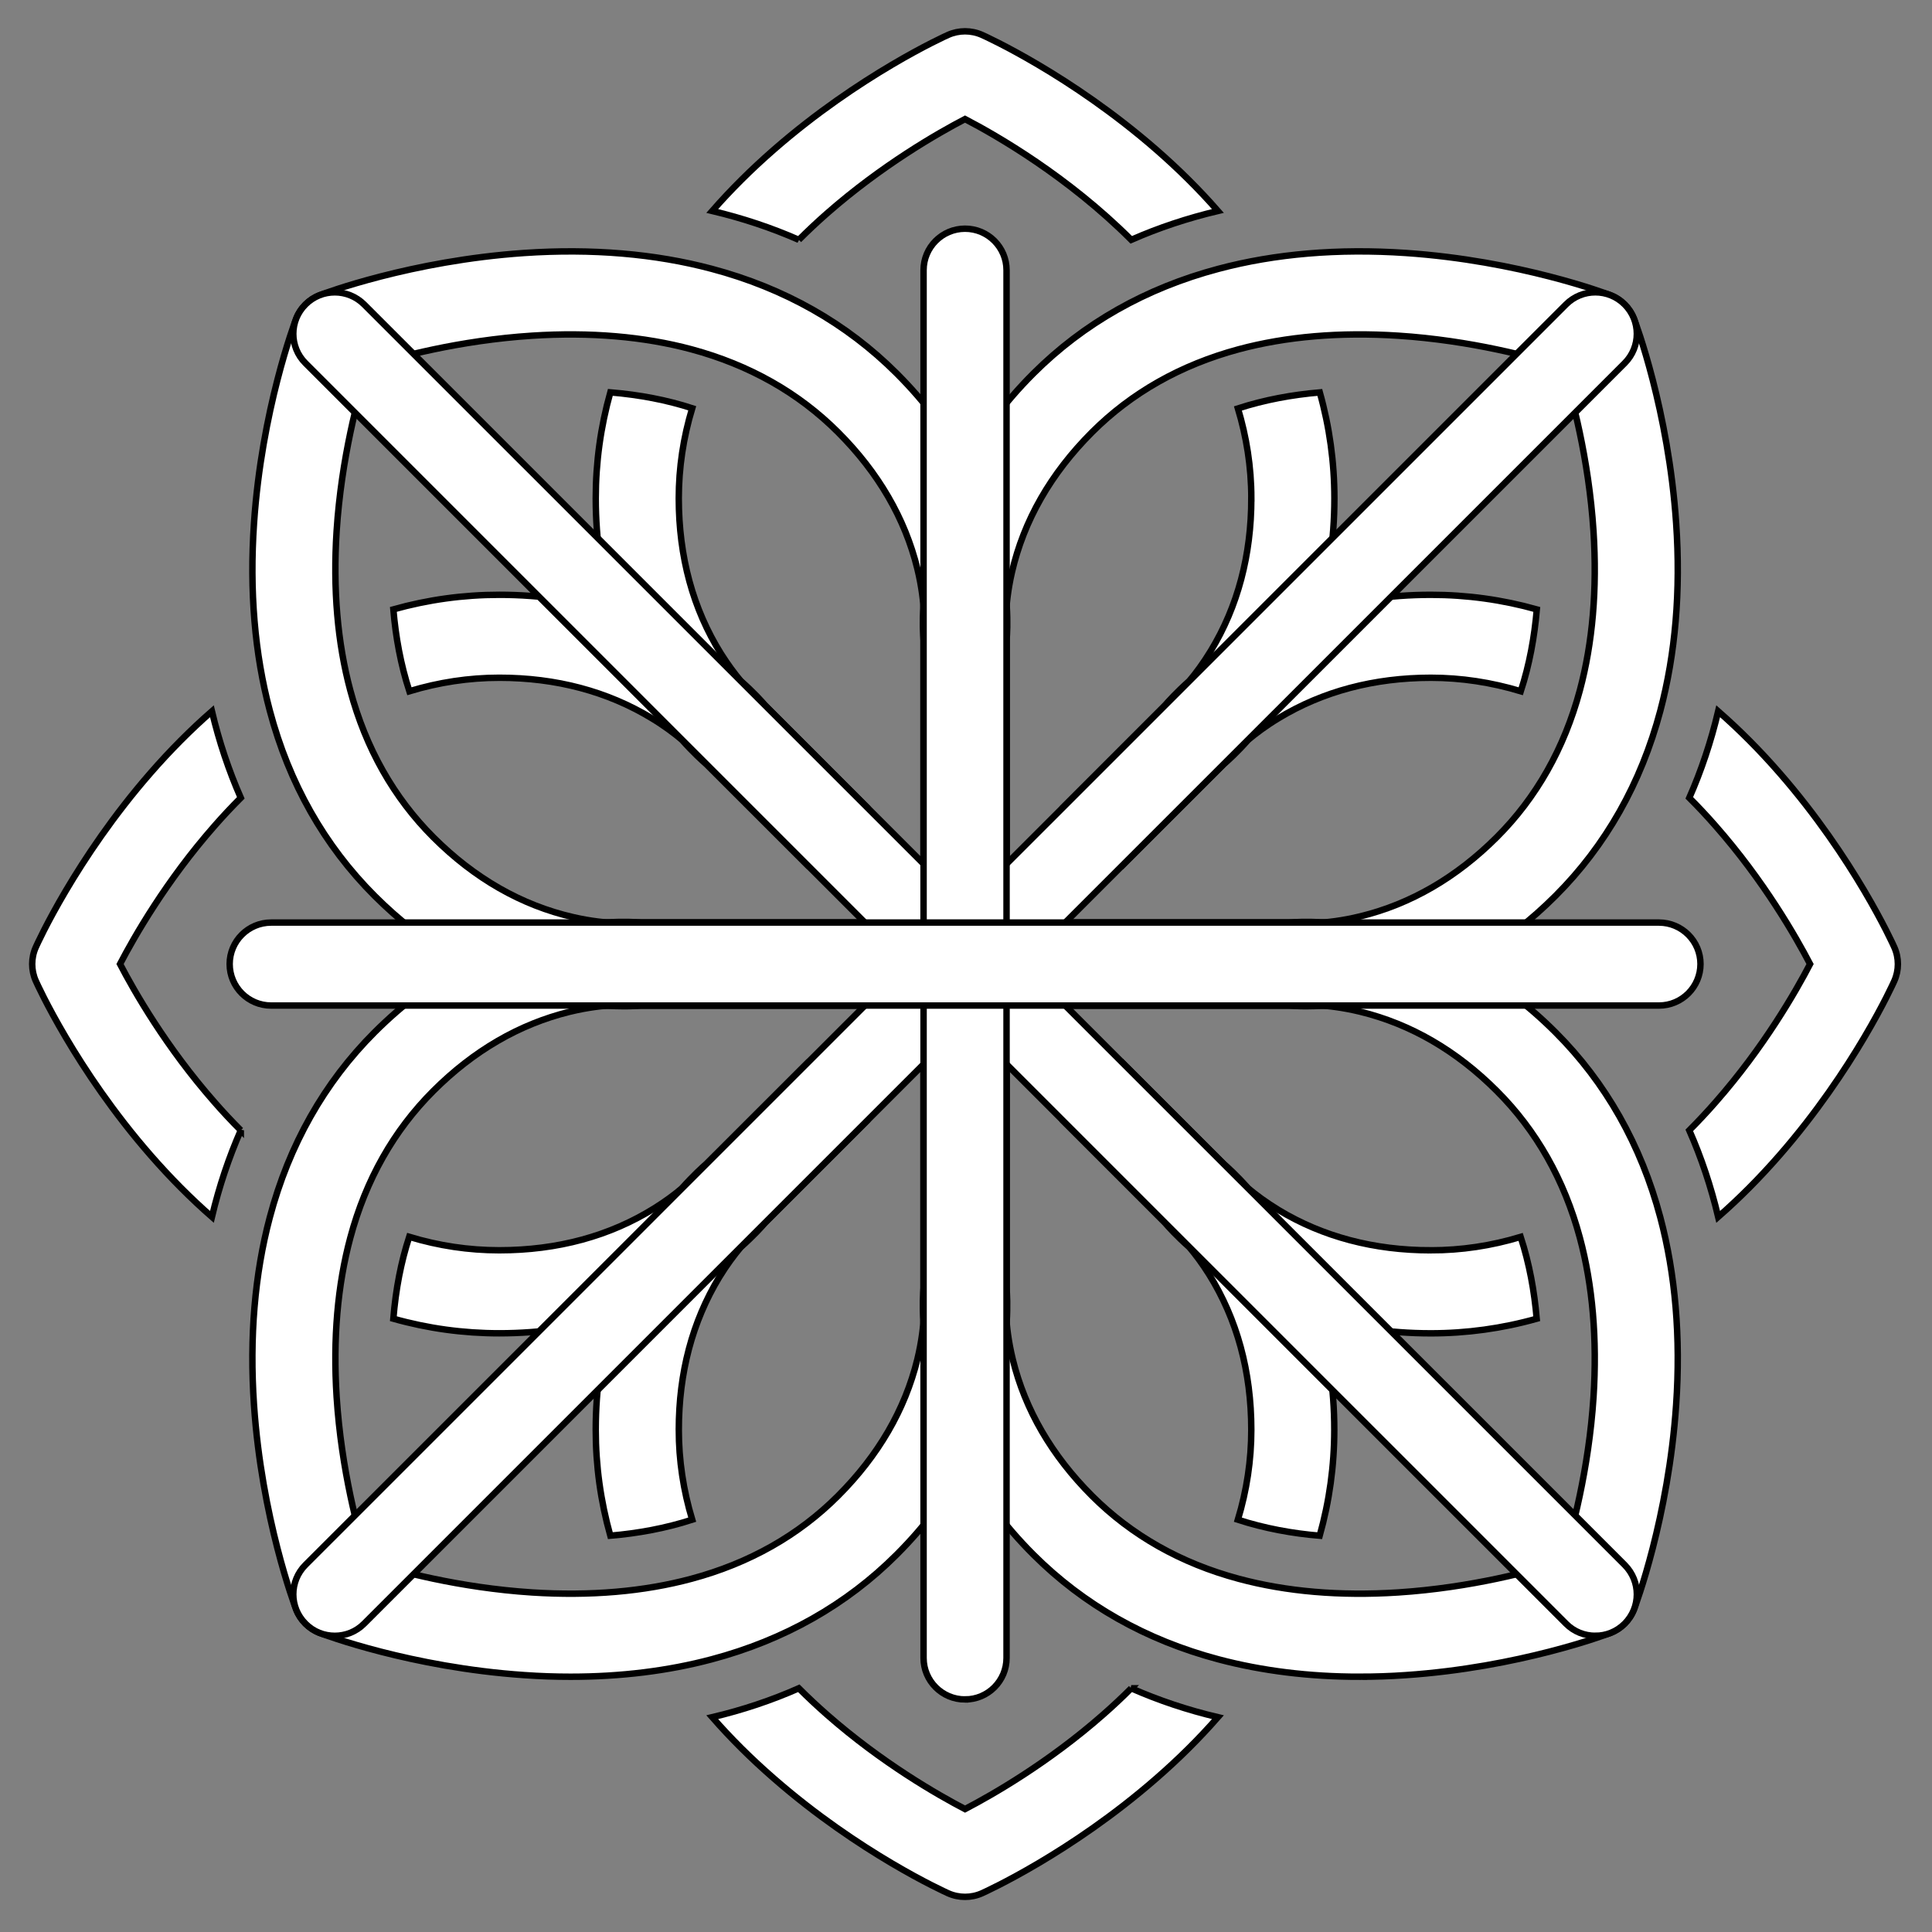 <svg width="300" height="300" xmlns="http://www.w3.org/2000/svg">

 <rect width="100%" height="100%" fill="#808080" stroke="none"/>

 <g>
  <title>background</title>
  <rect fill="none" id="canvas_background" height="302" width="302" y="-1" x="-1"/>
 </g>
 <g>
  <title>Layer 1</title>
  <g stroke="null" id="svg_1">
   <g stroke="null" id="svg_2">
    <path stroke="null" id="svg_3" d="m105.403,222.025c0,-8.844 2.108,-16.799 6.268,-23.681c1.169,-1.918 2.349,-3.482 3.368,-4.697c1.981,-1.752 3.244,-3.154 3.796,-3.822l15.815,-15.813l0,-9.111l-9.115,0l-15.821,15.802c-0.655,0.564 -2.072,1.824 -3.826,3.815c-1.106,0.938 -2.509,1.99 -4.217,3.06c-6.967,4.362 -15.093,6.563 -24.148,6.563c-4.728,0 -9.403,-0.696 -13.98,-2.087c-1.27,3.898 -2.092,8.138 -2.466,12.711c5.37,1.516 10.869,2.267 16.446,2.267c6.616,0 12.43,-0.973 17.435,-2.451c-1.484,5.012 -2.453,10.818 -2.453,17.44c0,5.577 0.758,11.06 2.265,16.439c4.257,-0.36 8.56,-1.139 12.714,-2.485c-1.377,-4.566 -2.082,-9.229 -2.082,-13.95z" fill="#FFFFFF"/>
    <path stroke="null" id="svg_4" d="m222.179,194.145c-8.841,0 -16.8,-2.105 -23.667,-6.269c-1.928,-1.177 -3.498,-2.347 -4.715,-3.365c-1.744,-1.98 -3.161,-3.247 -3.816,-3.808l-15.821,-15.802l-9.112,0l0,9.111l15.815,15.813c0.558,0.665 1.814,2.08 3.809,3.829c0.926,1.104 1.991,2.51 3.061,4.213c4.357,6.972 6.569,15.093 6.569,24.159c0,4.722 -0.705,9.384 -2.085,13.954c4.157,1.347 8.457,2.132 12.704,2.485c1.507,-5.379 2.265,-10.863 2.265,-16.439c0,-6.622 -0.969,-12.427 -2.453,-17.44c5.012,1.478 10.819,2.451 17.442,2.451c5.573,0 11.07,-0.755 16.443,-2.267c-0.361,-4.244 -1.136,-8.547 -2.489,-12.704c-4.564,1.381 -9.225,2.08 -13.95,2.08z" fill="#FFFFFF"/>
    <path stroke="null" id="svg_5" d="m194.306,77.377c0,8.838 -2.112,16.796 -6.275,23.66c-1.169,1.928 -2.342,3.496 -3.365,4.718c-1.981,1.745 -3.238,3.154 -3.792,3.811l-15.815,15.823l0,9.111l9.112,0l15.821,-15.813c0.655,-0.561 2.072,-1.817 3.816,-3.801c1.216,-1.018 2.787,-2.198 4.715,-3.361c6.863,-4.164 14.825,-6.283 23.667,-6.283c4.725,0 9.386,0.717 13.957,2.094c1.353,-4.157 2.128,-8.46 2.489,-12.708c-5.373,-1.509 -10.869,-2.267 -16.443,-2.267c-6.623,0 -12.43,0.969 -17.442,2.451c1.484,-5.009 2.453,-10.811 2.453,-17.436c0,-5.577 -0.758,-11.081 -2.265,-16.443c-4.257,0.36 -8.554,1.139 -12.714,2.489c1.313,4.362 2.082,9.014 2.082,13.954z" fill="#FFFFFF"/>
    <path stroke="null" id="svg_6" d="m77.529,105.24c8.841,0 16.8,2.119 23.667,6.283c1.928,1.163 3.495,2.344 4.705,3.361c1.748,1.984 3.161,3.244 3.816,3.801l15.821,15.813l9.115,0l0,-9.111l-15.815,-15.823c-0.558,-0.665 -1.821,-2.077 -3.816,-3.825c-0.926,-1.104 -1.981,-2.513 -3.061,-4.216c-4.357,-6.968 -6.562,-15.089 -6.562,-24.148c0,-4.729 0.702,-9.405 2.088,-13.982c-3.893,-1.267 -8.139,-2.087 -12.714,-2.468c-1.507,5.369 -2.265,10.873 -2.265,16.45c0,6.626 0.969,12.424 2.453,17.436c-5.005,-1.482 -10.819,-2.451 -17.435,-2.451c-5.577,0 -11.073,0.758 -16.446,2.267c0.358,4.247 1.136,8.55 2.489,12.708c4.574,-1.381 9.235,-2.094 13.96,-2.094z" fill="#FFFFFF"/>
    <path stroke="null" id="svg_7" d="m294.141,147.074c-0.247,-0.557 -6.218,-13.76 -17.819,-27.056c-3.061,-3.514 -6.245,-6.705 -9.523,-9.575c-1.116,4.708 -2.616,9.201 -4.487,13.445c1.377,1.378 2.743,2.828 4.076,4.355c7.515,8.543 12.473,17.232 14.678,21.452c-2.205,4.234 -7.164,12.915 -14.678,21.459c-1.333,1.527 -2.7,2.977 -4.076,4.365c1.871,4.247 3.368,8.734 4.487,13.442c3.278,-2.866 6.462,-6.068 9.523,-9.578c11.601,-13.293 17.572,-26.495 17.819,-27.049c0.748,-1.675 0.748,-3.59 0,-5.258z" fill="#FFFFFF"/>
    <path stroke="null" id="svg_8" d="m175.661,262.156c-1.38,1.381 -2.827,2.742 -4.347,4.074c-8.55,7.519 -17.235,12.476 -21.465,14.681c-4.223,-2.209 -12.911,-7.162 -21.461,-14.681c-1.517,-1.333 -2.964,-2.69 -4.347,-4.074c-4.243,1.873 -8.738,3.379 -13.446,4.49c2.867,3.278 6.065,6.459 9.573,9.509c13.295,11.614 26.497,17.571 27.051,17.827c0.842,0.377 1.737,0.561 2.633,0.561c0.906,0 1.794,-0.183 2.636,-0.561c0.555,-0.256 13.756,-6.214 27.058,-17.827c3.505,-3.05 6.703,-6.231 9.573,-9.509c-4.718,-1.111 -9.209,-2.617 -13.459,-4.49z" fill="#FFFFFF"/>
    <path stroke="null" id="svg_9" d="m37.39,175.518c-1.38,-1.385 -2.74,-2.835 -4.076,-4.365c-7.515,-8.543 -12.473,-17.229 -14.675,-21.459c2.202,-4.22 7.16,-12.908 14.675,-21.452c1.337,-1.527 2.7,-2.977 4.076,-4.355c-1.864,-4.247 -3.371,-8.737 -4.484,-13.445c-3.278,2.87 -6.459,6.061 -9.523,9.575c-11.604,13.3 -17.572,26.499 -17.819,27.056c-0.752,1.669 -0.752,3.583 0,5.258c0.247,0.554 6.215,13.76 17.819,27.049c3.064,3.51 6.242,6.709 9.523,9.578c1.116,-4.708 2.623,-9.198 4.484,-13.442z" fill="#FFFFFF"/>
    <path stroke="null" id="svg_10" d="m124.041,37.24c1.38,-1.374 2.83,-2.742 4.347,-4.074c8.557,-7.512 17.238,-12.476 21.461,-14.677c4.942,2.569 15.975,8.921 25.812,18.752c4.247,-1.869 8.741,-3.365 13.456,-4.483c-2.87,-3.282 -6.065,-6.459 -9.573,-9.519c-13.302,-11.6 -26.507,-17.575 -27.058,-17.82c-1.674,-0.744 -3.589,-0.744 -5.266,0c-0.558,0.246 -13.76,6.221 -27.051,17.82c-3.508,3.06 -6.703,6.241 -9.573,9.519c4.708,1.118 9.195,2.614 13.446,4.483z" fill="#FFFFFF"/>
   </g>
   <g stroke="null" id="svg_11">
    <g stroke="null" id="svg_12">
     <path stroke="null" id="svg_13" d="m202.826,156.247c-1.226,0 -2.145,-0.059 -2.666,-0.107l-50.307,0c-3.559,0 -6.442,-2.887 -6.442,-6.446l0,-50.298c-0.297,-3.424 -1.126,-23.221 17.037,-41.384c7.809,-7.799 17.475,-13.275 28.752,-16.27c8.814,-2.347 18.595,-3.171 29.09,-2.461c17.612,1.198 31.165,6.314 31.729,6.536c1.717,0.647 3.067,2.008 3.726,3.718c0.214,0.568 5.326,14.123 6.526,31.726c0.718,10.489 -0.114,20.278 -2.456,29.098c-2.994,11.268 -8.474,20.943 -16.272,28.742c-15.38,15.373 -31.916,17.145 -38.716,17.145zm-1.577,-12.95c0.344,0.038 4.354,0.377 10.007,-1.014c7.799,-1.904 14.926,-6.047 21.171,-12.289c6.138,-6.131 10.472,-13.805 12.888,-22.778c1.991,-7.401 2.703,-15.726 2.122,-24.744c-0.742,-11.358 -3.375,-21.005 -4.801,-25.557c-4.548,-1.43 -14.197,-4.057 -25.555,-4.791c-9.018,-0.578 -17.345,0.128 -24.743,2.115c-8.985,2.423 -16.64,6.75 -22.778,12.888c-6.405,6.407 -10.585,13.715 -12.43,21.725c-1.28,5.57 -0.889,9.391 -0.889,9.429c0.04,0.267 0.05,0.537 0.05,0.807l0,44.167l44.176,0c0.297,-0.003 0.498,0.007 0.782,0.042z" fill="#FFFFFF"/>
     <path stroke="null" id="svg_14" d="m88.599,260.363c-2.349,0 -4.745,-0.08 -7.184,-0.253c-17.605,-1.194 -31.161,-6.307 -31.729,-6.529c-1.714,-0.651 -3.064,-2.004 -3.716,-3.714c-0.221,-0.575 -5.336,-14.127 -6.532,-31.736c-0.712,-10.482 0.11,-20.275 2.456,-29.092c2.994,-11.264 8.467,-20.943 16.266,-28.742c18.167,-18.163 37.958,-17.343 41.382,-17.045l50.307,0c3.562,0 6.442,2.887 6.442,6.439l0,50.308c0.307,3.427 1.123,23.217 -17.037,41.38c-7.799,7.806 -17.475,13.282 -28.749,16.277c-6.77,1.804 -14.11,2.707 -21.906,2.707zm-31.536,-17.879c4.548,1.426 14.197,4.057 25.555,4.791c9.028,0.578 17.348,-0.132 24.749,-2.125c8.978,-2.406 16.64,-6.74 22.771,-12.881c6.248,-6.252 10.388,-13.369 12.303,-21.168c1.38,-5.646 1.042,-9.665 1.009,-10.008c-0.04,-0.284 -0.047,-0.485 -0.047,-0.779l0,-44.174l-44.169,0c-0.291,0 -0.495,-0.003 -0.775,-0.045c-0.347,-0.031 -4.357,-0.367 -10.011,1.014c-7.795,1.911 -14.916,6.044 -21.171,12.303c-6.135,6.131 -10.468,13.791 -12.877,22.771c-1.991,7.398 -2.706,15.723 -2.128,24.747c0.738,11.361 3.368,21.009 4.791,25.554z" fill="#FFFFFF"/>
     <path stroke="null" id="svg_15" d="m211.106,260.363c-7.792,0 -15.13,-0.907 -21.906,-2.704c-11.277,-2.994 -20.943,-8.471 -28.752,-16.277c-18.167,-18.163 -17.335,-37.953 -17.037,-41.38l0,-50.308c0,-3.552 2.884,-6.439 6.442,-6.439l50.307,0c3.435,-0.298 23.219,-1.118 41.382,17.045c7.799,7.799 13.278,17.478 16.272,28.742c2.342,8.817 3.174,18.61 2.456,29.092c-1.2,17.609 -6.312,31.162 -6.526,31.736c-0.658,1.71 -2.011,3.064 -3.726,3.714c-0.565,0.218 -14.12,5.334 -31.729,6.529c-2.432,0.17 -4.832,0.249 -7.184,0.249zm36.621,-12.798l0,0l0,0zm0,0l0,0l0,0zm-91.472,-46.472c-0.037,0.343 -0.374,4.362 1.009,10.008c1.908,7.799 6.051,14.92 12.299,21.168c6.138,6.137 13.793,10.471 22.778,12.881c7.398,1.994 15.724,2.704 24.743,2.125c11.357,-0.734 21.007,-3.365 25.555,-4.791c1.423,-4.545 4.06,-14.196 4.801,-25.554c0.578,-9.024 -0.134,-17.353 -2.122,-24.747c-2.416,-8.979 -6.753,-16.644 -12.888,-22.771c-6.248,-6.259 -13.372,-10.392 -21.171,-12.303c-5.654,-1.381 -9.663,-1.045 -10.007,-1.014c-0.281,0.042 -0.484,0.045 -0.779,0.045l-44.179,0l0,44.177c0,0.294 -0.003,0.492 -0.04,0.775z" fill="#FFFFFF"/>
     <path stroke="null" id="svg_16" d="m96.879,156.247c-6.796,0 -23.336,-1.772 -38.716,-17.145c-7.799,-7.799 -13.272,-17.474 -16.266,-28.742c-2.349,-8.817 -3.171,-18.606 -2.456,-29.098c1.196,-17.602 6.312,-31.158 6.532,-31.726c0.652,-1.714 2.005,-3.07 3.716,-3.718c0.568,-0.222 14.127,-5.338 31.729,-6.536c10.495,-0.71 20.275,0.114 29.096,2.461c11.274,2.994 20.95,8.471 28.749,16.27c18.163,18.163 17.345,37.957 17.037,41.384l0,50.298c0,3.559 -2.88,6.446 -6.442,6.446l-50.317,0c-0.518,0.052 -1.433,0.107 -2.663,0.107zm-39.815,-99.332c-1.423,4.552 -4.053,14.2 -4.795,25.557c-0.578,9.018 0.137,17.343 2.128,24.744c2.412,8.969 6.746,16.647 12.877,22.778c6.405,6.407 13.713,10.582 21.722,12.42c5.57,1.284 9.396,0.886 9.433,0.886c0.267,-0.028 0.538,-0.048 0.802,-0.048l44.176,0l0,-44.167c0,-0.294 0.003,-0.492 0.047,-0.782c0.03,-0.343 0.371,-4.355 -1.009,-10.004c-1.915,-7.796 -6.054,-14.923 -12.303,-21.171c-6.131,-6.137 -13.793,-10.465 -22.771,-12.888c-7.398,-1.987 -15.724,-2.693 -24.749,-2.115c-11.361,0.734 -21.01,3.361 -25.558,4.791z" fill="#FFFFFF"/>
    </g>
    <path stroke="null" id="svg_17" d="m51.988,254.007c-1.654,0 -3.298,-0.616 -4.558,-1.887c-2.516,-2.517 -2.516,-6.598 0,-9.121l195.735,-195.721c2.516,-2.517 6.599,-2.517 9.115,0c2.516,2.513 2.516,6.601 0,9.111l-195.735,195.728c-1.263,1.274 -2.91,1.89 -4.558,1.89z" fill="#FFFFFF"/>
    <path stroke="null" id="svg_18" d="m247.727,254.007c-1.654,0 -3.301,-0.616 -4.561,-1.887l-195.735,-195.728c-2.516,-2.51 -2.516,-6.598 0,-9.111c2.516,-2.517 6.596,-2.517 9.115,0l195.735,195.721c2.516,2.524 2.516,6.605 0,9.121c-1.27,1.267 -2.917,1.883 -4.554,1.883z" fill="#FFFFFF"/>
    <path stroke="null" id="svg_19" d="m149.853,263.89c-3.559,0 -6.442,-2.88 -6.442,-6.442l0,-215.494c0,-3.555 2.884,-6.442 6.442,-6.442c3.562,0 6.442,2.887 6.442,6.442l0,215.49c0,3.565 -2.88,6.446 -6.442,6.446z" fill="#FFFFFF"/>
    <path stroke="null" id="svg_20" d="m257.601,156.14l-215.496,0c-3.555,0 -6.442,-2.887 -6.442,-6.446c0,-3.552 2.887,-6.439 6.442,-6.439l215.496,0c3.562,0 6.449,2.887 6.449,6.439c-0.003,3.559 -2.887,6.446 -6.449,6.446z" fill="#FFFFFF"/>
   </g>
  </g>
 </g>
</svg>